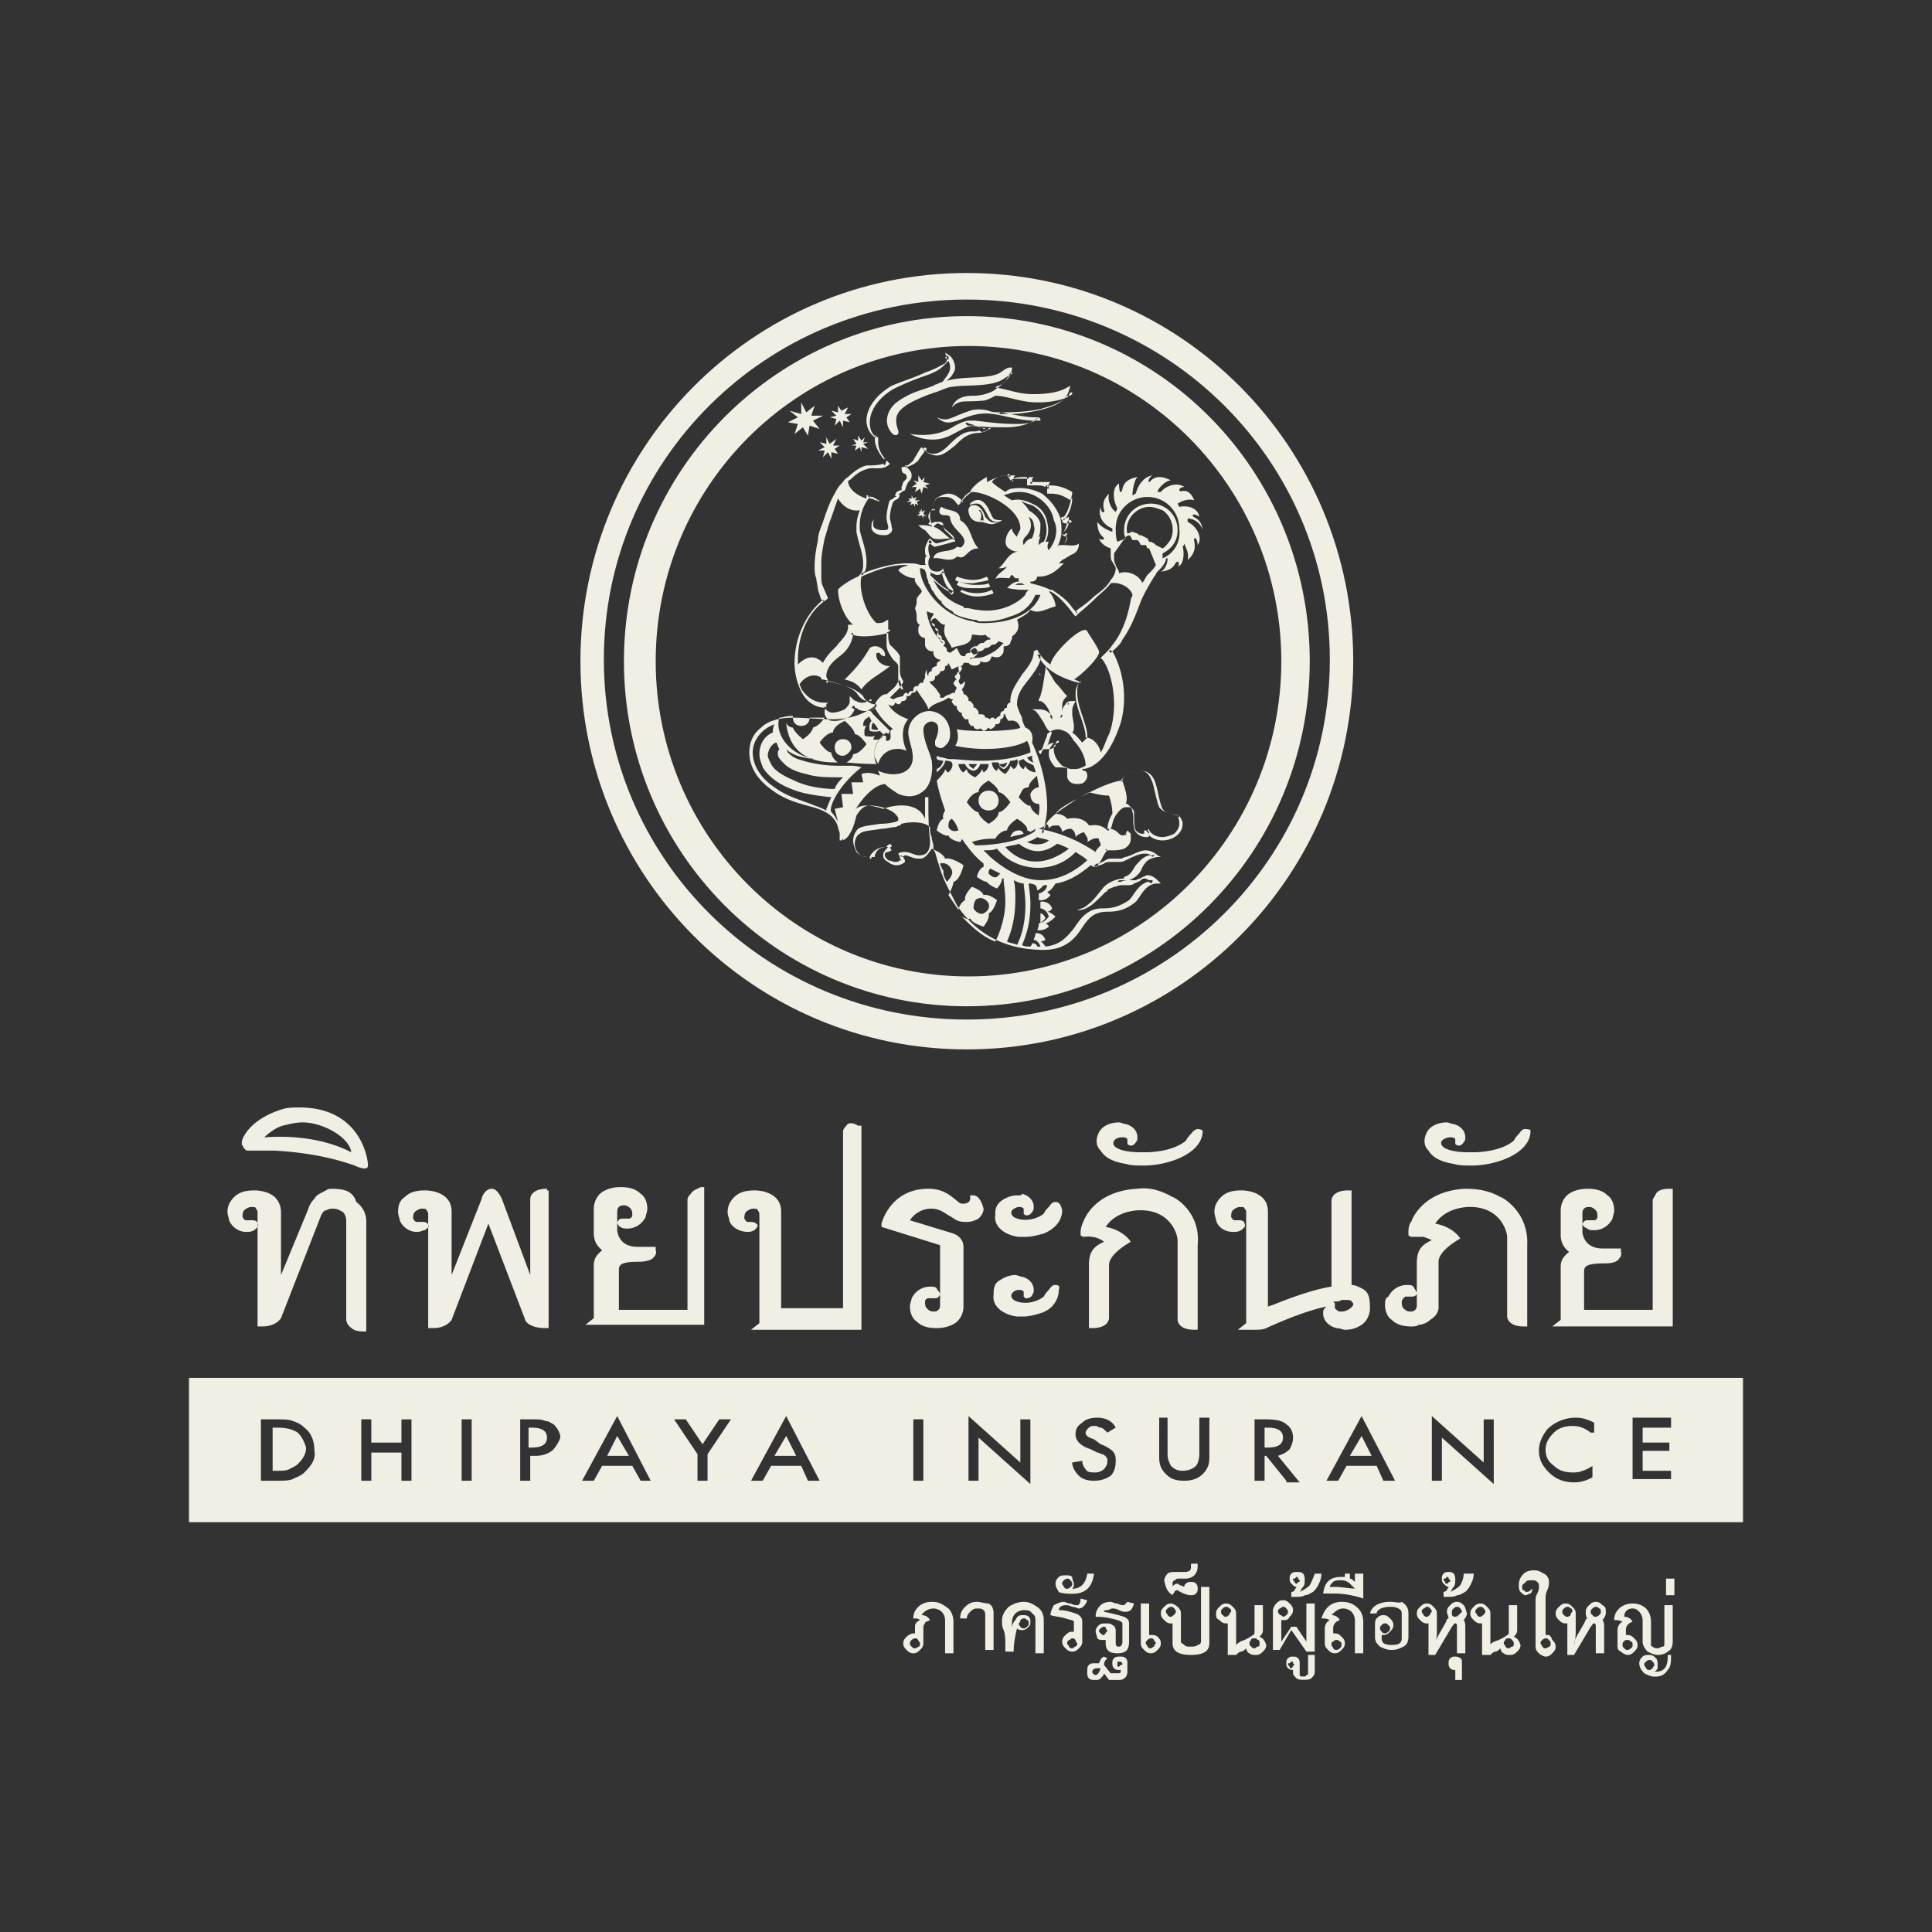 <svg width="118" height="118" viewBox="0 0 118 118" xmlns="http://www.w3.org/2000/svg">
    <rect x="0" y="0" width="118" height="118" fill="#333333" stroke="none"/>
    <g fill="#F1EFE3" fill-rule="evenodd">
        <path d="M59.051 16.674c-13.077 0-23.6 10.64-23.6 23.71 0 13.071 10.523 23.71 23.6 23.71 13.077 0 23.6-10.639 23.6-23.71 0-13.07-10.523-23.71-23.6-23.71zm0 45.597c-12.26 0-22.17-9.83-22.17-21.988 0-12.16 9.91-21.988 22.17-21.988 12.26 0 22.17 9.829 22.17 21.988 0 12.159-9.91 21.988-22.17 21.988z"/>
        <path d="M59.051 19.308c11.647 0 20.944 9.424 20.944 21.076 0 11.653-9.4 21.076-20.944 21.076-11.545 0-20.944-9.423-20.944-21.076 0-11.652 9.4-21.076 20.944-21.076zm.102 1.824c-10.523 0-19.105 8.613-19.105 19.252 0 10.64 8.582 19.252 19.105 19.252s19.105-8.613 19.105-19.252-8.582-19.252-19.105-19.252z"/>
        <path d="M54.045 40.08c.102-.405-.51-.81-.92-.506-.51.911-1.123 1.52-1.532 1.925.409.101.715.202 1.022.608.408-.608 1.123-.912 1.736-1.419-.51 0-.92-.405-.817-.81h.102c.102-.102.102.202.409.202zM51.082 25.59l-.102.406.306-.304.205.405v-.405l.408.101-.204-.304.307-.202h-.41l.205-.406-.408.203-.205-.304v.405l-.408-.101.306.304-.409.101zM55.782 30.758l.102.203v-.203l.204.102-.102-.203.204-.101h-.306l.102-.203-.204.101-.102-.202v.202h-.205l.102.102-.204.1h.307l-.103.204zM56.395 29.441l.102-.304-.204.203-.205-.304v.405l-.306-.101.204.202-.306.203h.306l-.102.304.306-.203.103.304.102-.405.306.101-.204-.202.306-.102zM52.002 27.212h.306l-.102.304.306-.203.103.304v-.304l.408.101-.306-.304.306-.1h-.306l.102-.305-.204.203-.205-.304v.304l-.306-.101.204.303zM48.732 25.895l-.204.608.51-.406.307.507.102-.608.613.203-.408-.507.613-.304h-.715l.204-.608-.51.405-.307-.608v.71l-.716-.203.511.405-.613.304zM56.395 31.366l.102-.202-.204.1v-.202l-.103.203h-.102l.102.101-.204.101h.204l-.102.102.205-.102.102.203v-.203l.204.102-.204-.203h.204zM50.367 27.313l-.409.203h.409l-.102.405.306-.304.205.405v-.405l.408.101-.204-.304.306-.202h-.408l.204-.405-.409.303-.204-.405v.405l-.409-.1zM59.97 31.884c.103 0 .307.103.41.103.306.102.51-.103.714-.103-.204 0-.51.103-.715-.102l-.204-.205c-.307-1.025-1.124-.82-1.022-.307.102.512.409.614.818.614zm.103-.102h-.205c.103-.205.103-.512-.102-.615.205-.102.307.41.307.615z"/>
        <path d="M59.255 30.86c.103-.102.307-.102.41-.102.306 0 .51.406.714.81a.563.563 0 0 0 .511.305c.102 0 .204 0 .307-.102-.103 0-.41 0-.511-.1-.205-.204-.307-.913-.818-1.115-.306-.102-.715.202-.613.304zM58.438 34c.204 0 .204.102.409 0 .306-.202.408-.506.92-.506-.512-.507-.41-1.317-1.125-1.723 0-.709-.715-.506-1.123-.81-.103 0-.205.304-.103.405.205.203.41 0 .613.203 0 .81 1.329 1.216.716 1.824-.103.101-.205 0-.307 0-.306.405-1.328.101-1.43.709.408-.101 1.021.304 1.43-.101zM60.38 35.42l-.103-.203c-.204.1-.51.202-.817.202-.409 0-.715-.101-1.022-.202l-.102.202c.306.203.715.203 1.124.203.408-.101.715-.101.92-.203z"/>
        <path d="m60.481 35.825-.102-.203c-.204.101-.51.101-.817.101-.409 0-.715-.101-1.022-.202l-.102.202c.307.203.715.203 1.124.203.409 0 .715 0 .92-.101zM59.664 36.23c-.409 0-.715-.102-.92-.203l-.102.101c.307.203.716.304 1.022.304.409 0 .817-.1 1.022-.202l-.102-.203c-.205.101-.511.203-.92.203zM60.38 49.503c.306 0 .612-.202.612-.607 0-.304-.204-.608-.613-.608-.306 0-.613.202-.613.608 0 .405.307.607.613.607zM62.218 50.72c-.204 0-.408.1-.51.405.306-.102.51-.102.817-.203-.102-.203-.205-.203-.307-.203zM63.853 56.09s-.102-.304-.307-.304v.608l.307-.304z"/>
        <path d="M63.955 55.684c.204 0 .307-.202.307-.202-.205-.507-.716-.406-.716-.406v.406c.103 0 .41.101.511.506 0 0-.306.406-.613.406 0 .304-.102.405-.102.405.409.101.715-.203.715-.203 0-.101-.204-.202-.204-.202.204 0 .613-.406.613-.406-.307-.304-.51-.304-.51-.304z"/>
        <path d="M72.844 31.467c0-.1.306 0 .408.102-.102-.608-.817-.71-1.226-.608l-.102-.203c.307-.202.715-.304 1.022-.202-.409-.912-.818-.406-.92-.608 0-.102.102-.203.307-.203-.409-.304-1.124-.101-1.43.304h-.205c0-.203.51-.71.817-.71-1.021-.506-1.226.102-1.328.102-.102 0 0-.304.205-.405-.613.101-.92.709-1.022 1.114-.102 0-.102.102-.204.102 0-.304.102-.912.306-1.115-1.124.203-.817.912-1.022.912-.102 0-.102-.405-.102-.507-.408.203-.408.912-.102 1.52l-.102.203c-.307-.203-.51-.71-.409-1.115-.613.608-.204 1.014-.306 1.115-.102.101-.205-.101-.205-.304-.204.608.205 1.114.716 1.317v.203c-.307-.102-.716-.304-.92-.608 0 .81.409.912.409 1.013 0 .101-.205.101-.307 0 .102.304.409.507.715.608V33.798c0 .203 0 .405.103.507.102.202.204.304.204.405h.102-.102c0 .203-.102.507-.307.71-.204.405-.613.708-1.021 1.012-.511.507-.92.71-1.124.912 0 0 0 .102.102.102 0 0 0-.102-.102-.102-.204-.202-.307-.405-.51-.608-.307-.304-.614-.506-.92-.709h-.103c-.408-.202-.817-.304-1.226-.405v-.101h.103c.102 0 .306-.102.306-.304h.102c.715 0 1.124-.406 1.533-.811h-.307l.102-.101.103-.102.204-.101c.102-.101.204-.101.306-.203.307-.101.511-.304.511-.709-.204.203-.613.101-.92.101.103-.202.205-.506.205-.709v-.101.101h-.102l-.102.101-.102-.1.102-.102c.204-.203.306-.406.306-.71v-.202l-.204.101h-.102s0 .101-.102.101l-.103-.1.103-.102h.102c.306-.405.408-.912.51-1.419v-.101c-.51-.304-.919-.405-1.43-.405v.101h-.102v-.101h.102v-.102l.102-.101h-1.123v.101h-.103v-.101h.103v-.203l.102-.101h-.512c-.306 0-.51 0-.714.101v.102l-.102.101v-.101h.102v-.203l.102-.101h-.409c-.51 0-.92.202-1.328.405v-.304c-.409.203-.92.608-1.022.912a1.226 1.226 0 0 0-.51.507l.102.1h-.205l.103-.1c-.205-.203-.511-.406-.818-.406-.204 0-.408.102-.613.203-.204.101-.306.304-.306.608v.203l.102-.102v.102h-.102v-.102c-.205.102-.205.304-.205.507 0 .202.103.304.103.506v.102c-.205-.102-.511-.102-.818-.102.102.102.205.203.409.304.204.203.306.406.51.507.307.101.716 0 1.022 0-.306-.203-.613-.608-1.021-.71l.102-.1c.102-.102.102-.102.204-.102v-.101.101l.205.101h.204-.102c0 .304.204.406.306.507l.307.304h.102v.101h-.102v-.1c-.307.1-.613.202-1.022.303v.101-.101c-.102 0-.204-.101-.306-.203l-.103-.1-.102.1c-.102.203-.204.406-.204.608 0 .102 0 .304.102.406h.102-.102v-.102c-.102.102-.102.304-.102.406 0 .1 0 .202.102.202h-.409c-.204-.101-.51-.101-.817-.101-.715 0-1.635.203-2.656.608v.101h-.102v-.101c.102 0 .102-.101.204-.101.102-.203.102-.406.102-.608 0-.71-.306-1.419-.409-1.926v-.304c0-.608.205-1.215.613-1.722h-.102v-.101l.102.1v.102c.103 0 .205 0 .307.102.102 0 .204 0 .204.1v-.1h.102l-.102.1v.71c0 .101-.102.203-.204.304-.102.101-.204.203-.204.405v.203c.102.304.408.405.715.405h.204c.307-.1.409-.304.307-.506 0-.203-.103-.406-.103-.608 0-.203.103-.71.205-.912l.102-.101.204-.102.102-.202-.102-.102h.102l.103-.101.204-.101.102-.304.102-.203.102-.101s.103-.102.103-.304c0-.203-.103-.304-.205-.406l-.102-.101h-.102v-.101h.102v.101c.307-.101.51-.203.715-.405.102-.203.307-.406.409-.608 0 0-.102 0-.102-.102l.102-.1.102.1s0 .102-.102.102c.204.202.51.304.715.304.409 0 .715-.304 1.124-.608.306-.304.613-.608 1.022-.71.306-.1.51 0 .92-.202l.101-.101h-.306a.784.784 0 0 0-.511-.203h-.409c-.102 0-.102-.101-.204-.101l.102-.102c.102.102.307.102.51.203.614.101 1.227.101 1.84.101s1.226-.101 1.737-.405l.306-.203h-.306c-.307 0-.92-.101-1.43-.202h-.92.102s.204 0 .204-.102c.205 0 .41.102.613.102.511 0 1.124-.102 1.635-.203.92-.203 1.737-.507 1.941-1.216l.102-.304-.204.101c-.51.304-1.226.406-2.043.406h-.102c-.818 0-1.533-.304-2.248-.406 0 0 .102-.1.204-.1.409-.204.715-.508.818-1.014v-.102h-.103c-.306 0-.51.304-.817.406-.817.304-2.043.101-3.065.405l.307-.304c.102-.203.204-.304.204-.507a1.09 1.09 0 0 0-.307-.709l-.306-.202.102.304v.1c0 .102 0 .204-.204.305-.205.101-.511.304-1.124.506-.613.304-1.328.507-2.043.811-1.022.608-1.533 1.419-1.533 2.128 0 .405.204.81.51 1.013v-.101h.103v.101h-.102v.102c0 .506.306.911.51 1.215h.103l.102.102-.102.304-.102-.102c-.307.102-.715.102-1.022.102-.409.101-.817.405-1.124.709-.204.101-.306.304-.408.405-.205.203-.307.406-.41.608-.306.507-.51 1.115-.714 1.723-.102.304-.307.71-.307 1.114-.102.507-.204 1.014-.204 1.622 0 .202 0 .506.102.709 0 .203.102.507.102.71l.205.607h.102l.102.101h-.102v-.1c-1.124.911-1.737 2.43-1.737 3.85 0 .709.204 1.418.51 1.925.307.506.818.81 1.329.81v-.101l.102.101v.102h-.102v.202c0 .203.102.304.204.406.102.1.307.1.409.1.306 0 .51-.1.817-.202.205-.101.307-.304.409-.506-.102 0-.102-.102-.204-.102l.102-.101h.102v.101s.102 0 .204.102c.205.1.307.1.511.1.204 0 .51-.1.613-.303v-.101h-.102c-.204 0-.613-.203-.715-.507-.409-.405-.92-.608-2.146-.912v.101h-.102v-.1h.102c0-.102-.102-.204-.102-.305 0-.507.409-.912.817-1.216.41-.304.716-.71.818-1.317h-.102v-.101h.102v.101c.204.101.51.101.715.101.51 0 1.022-.101 1.43-.202v-.203h.102v.101s-.102 0-.204.102v.506c0 .304 0 .507.204.81a1.4 1.4 0 0 0 .307.406c.102.101.204.203.204.304V41.397c0 .203 0 .406.205.71h.102l-.205-.507V41.5s-.102.101-.204.304c-.102.202-.409.405-.613.608-.204-.102-.715.405-.715.709-.817.608-1.737.81-2.554.81-.92 0-1.737-.1-2.452-.1-.818 0-1.533.202-1.941.607-.511.406-.716.912-.716 1.52 0 .81.41 1.621 1.43 2.33.818.609 1.738.811 2.453 1.014.715.202 1.328.506 1.532 1.216 0 .101.102.304.102.405v.405h.103c.204 0 .408-.202.51-.405.205-.304.307-.71.41-1.115.203-.304.408-.607.816-.607.716 0 1.43.303 1.635.607.102.102.102.203.102.203v.101c-.102.102-.613.203-1.124.203-.51.101-1.021.101-1.328.304l.102.101-.102-.1a1.09 1.09 0 0 0-.306.708c0 .203.102.507.204.71.204.202.409.304.715.304h.409v-.102c.102-.304.306-.506.715-.506 0-.102.102-.102.204-.203l.103.101v.102h-.205c-.306.304-.306.405-.306.506 0 .203.102.304.306.406a.784.784 0 0 0 .511.202.784.784 0 0 0 .51-.202v-.102l-.101-.202h-.102l-.103-.102h.103v.102l.204-.102c.204 0 .51.203.817.203h.102c.307 0 .511-.304.716-.608 0-.203-.103-.405-.103-.507v.102c0 .506-.204.81-.613.81h-.102c-.204 0-.51-.202-.817-.202-.102 0-.307 0-.409.101l.102.203v.1l.103.102h-.103c-.102.102-.204.102-.306.102-.102 0-.307-.102-.409-.102-.102-.101-.204-.202-.204-.304 0-.101 0-.202.204-.202l.205-.102-.103-.202h-.306c-.409 0-.817.304-.92.608h.103v.1h-.103v-.1h-.204c-.409 0-.715-.406-.715-.811 0-.203.102-.507.306-.608.205-.203.818-.203 1.329-.304.306 0 .613-.101.817-.101.102 0 .204-.102.306-.102l.103-.1c.306-.102 1.328-.204 1.736.202 0 .202 0 .405.103.608 0 .202.102.405.102.506v.102c0 .101 0 .202.102.304 0 0 .102.405.306 1.013.205.71.613 1.418 1.022 2.23 1.022 1.519 2.656 2.735 5.313 2.735 1.226 0 1.839-.608 2.247-1.216.41-.608.716-1.115 1.635-1.115.613 0 1.124-.101 1.737-.608.306-.304.51-1.013 1.226-1.114h.306l-.204-.203c-.204-.202-.409-.304-.613-.304-.102 0-.204.102-.306.102-.103.1-.205.1-.41.202h-.919c-.102 0-.102 0-.204.102h-.102.306c.205-.102.41-.102.511-.102.511-.202.715-.506.818-.81.204-.304.306-.507.92-.608h.203l-.204-.102a1.108 1.108 0 0 0-.715-.304c-.409 0-.817.304-1.226.406-.102 0-.204.1-.307.1h-.613c-.204 0-.306.102-.51.204-.103 0-.103.1-.205.1-.102.102-.102.204-.204.204l-.102-.102c.102 0 .102-.101.204-.101h.102c.205-.304.307-.608.511-.81h-.102v-.102l.102.101h.307c.204 0 .408 0 .715-.101.204-.101.408-.304.408-.608v-.304l-.204-.203-.102.203c-.102.101-.102.101-.204.101-.103 0-.205-.1-.307-.202a.784.784 0 0 0-.51-.203v.101h-.103v-.1h.204c.103-.204.103-.508.307-.812.204-.304.409-.506.613-.506h.204c.102 0 .205.101.205.304.102.202 0 .608.102.912 0 .202.102.304.204.405a.784.784 0 0 0 .51.203h.103c.102 0 .102-.102.102-.203l-.204-.203h.102l.102.102v.202c.205.203.511.304.818.304.613 0 1.226-.405 1.226-1.013 0-.203-.103-.304-.205-.507-.408-.1-.817-.1-1.021-.405-.103-.202-.205-.608-.307-1.114-.102-.406-.204-.912-.613-1.115-.204-.101-.306-.101-.51-.101-.512 0-.92.304-1.125.608h.103v.101l-.103-.101c-.715.101-1.736.608-2.656 1.114-.92.608-1.737 1.115-1.941 1.621h.102-.102c0 .102-.102.203-.102.304 0 .102 0 .102-.102.203v-.101c0-.102 0-.102.102-.203.102-.405.204-.912.204-1.317 0-1.419-.409-2.837-.92-3.952.103-.506-.102-.81-.408-.912-.102-.202-.204-.405-.204-.608-.205-.405-.307-.709-.307-.81 0-.608.307-1.014.715-1.52.307-.406.613-.81.715-1.216-.102-.101-.102-.203-.204-.304h.204v.304c.511.81 1.533 1.216 2.35 1.418v-.1h.102v.1h-.102c-.102.203-.102.406-.102.608 0 .912.613 1.926.613 2.635v.101l-.306.304c-.205-.203-.307-.405-.613-.608.102-.101.102-.202.102-.405s-.102-.507-.102-.81c0-.203 0-.305.102-.507l.102-.203h-.204c-.103 0-.307 0-.41.203-.203.202-.203.405-.203.506v.202c0 .102-.103.102-.103.102v-.101l.103-.101v-.406c0-.202 0-.405.204-.608l.102-.101-.102-.101c-.102-.102-.307-.406-.613-.71-.204-.304-.409-.709-.51-.81l-.103-.203v.203c-.102.608-.204 1.52-.409 1.824v.101h.102c.307.101.511.507.613.81l.103.102v.203l-.103-.102v-.202l-.102-.102c-.102-.101-.306-.202-.613-.202h-.408l.204.1c.204.204.306.406.51.71.103.203.205.507.512.608-.205.405-.205.81-.41.912l-.101.101h.306c.205 0 .307-.1.409-.202 0-.102 0-.203.102-.304h.102v.101c-.102 0-.204.101-.306.203v.202c0 .406.204.71.51 1.014l.205.101h.102V47.477c.102.304.307.405.613.405.102 0 .307 0 .409-.101.102-.101.204-.203.204-.405 0-.203-.102-.304-.204-.304 0 0-.102 0-.102-.102h-.103v-.101.101h.103c.51 0 1.532-.506 2.247-2.533.205-.506.307-1.216.307-1.824 0-1.114-.307-2.128-.715-2.837l-.103.102-.102-.102.102-.101s0 .101.103.101c.102-.101.51-.405.613-.71.51-.708.817-1.519 1.123-2.33.205-.506.511-1.013.818-1.52.102-.1.102-.202.204-.303.204-.203.409-.406.51-.71v-.101h.103c0 .405-.204.71-.409.81.92-.1.818-.607 1.022-.607.102 0 .102.304 0 .304.409-.102.409-.912.307-1.216 0 0 .102-.102.102-.203.102.304.306.608.204 1.013.715-.608.307-1.216.409-1.317.102-.101.204.203.204.405.307-.405 0-1.114-.613-1.418v-.203c.409 0 .817.304.92.71-.103-.811-.613-.71-.613-.913zM70.8 33.393l-.204-.102-.102-.101-.205-.101h-.102l-.102-.203-.204-.101-.205-.102h-.102l-.102-.1-.306-.102c-.103 0-.205.101-.307.101-.102-.304 0-.71.204-1.013.307-.405.716-.608 1.124-.608.307 0 .511.101.818.203.613.405.817 1.317.408 1.925-.102.101-.204.304-.408.405l-.205-.101zm-11.238 6.18c-.102 0-.204.102-.307.203v.102h-.102c-.102 0-.204.1-.204.202-.102 0-.204 0-.307-.101l-.204-.405-.409.304-.204-.102v-.101c0-.101-.102-.203-.204-.203l.102-.202c0-.102-.102-.203-.204-.203v-.101c0-.102-.103-.203-.205-.203v-.203c0-.101-.102-.202-.204-.202v-.102c0-.101-.102-.202-.204-.202v-.203l.204-.101c.204.101.306.405.613.405-.204.71.204.912.409 1.419.408-.203 1.226-.102 1.226-.811.306 0 .613.101.817 0 .102.101.204.203.306.203v.1h-.102c-.102 0-.204.102-.306.204h-.102c-.103 0-.205.1-.307.202h-.102c-.102 0-.204.102-.307.203 0 .101.103.203.205.304.102 0 .306-.101.306-.203h.102c.103 0 .205-.101.307-.202h.102c.102 0 .204-.102.307-.203h.102c.102 0 .204-.101.306-.203.102 0 .205.102.307.102l-.307.304c-.204.202-.408.304-.613.405-.204.101-.408.203-.715.203-.102 0-.306 0-.409.1v-.1h.103c.102 0 .204-.102.306-.203.102-.203 0-.304-.102-.405zM58.438 41.5c-.102 0-.102.101-.204.202 0 .102.102.203.204.304l-.102.203v.101c-.102 0-.204 0-.307.102-.102 0-.306.101-.408.202h-.205v-.202c-.102-.102-.204-.304-.306-.406l-.307-.304v-.1h.103c.102 0 .204-.102.204-.204v-.1c.102 0 .204-.102.306-.204v-.1h.103c.102 0 .204-.102.204-.204v-.1c.102 0 .204-.102.204-.204l.205.406.408-.203v.101c0 .102 0 .203.102.203-.102 0-.204.101-.204.203-.204.101-.102.202 0 .304zm-1.532-3.547v.102c0 .101.102.202.204.202v.102c0 .101.102.202.204.202l-.102.203c0 .101.102.203.204.203v.1c0 .102.103.204.205.204-.613-.507-.92-1.216-1.022-1.926.102 0 .204.102.409.102v.101c-.205.304-.205.405-.102.405zm3.167.102c-.205 0-.409 0-.613-.102-2.044-.304-3.27-2.229-3.27-3.242h.103v-.101.1l.204.102c0 .102.102.203.102.406 0 .1.102.202.102.304 0 .1 0 .1.102.202 0 .102.103.203.103.304l.102.101c.102.203.306.507.51.608v.102l.307.304c.102 0 .102.101.204.101.103.101.205.101.205.203.306.202.715.304 1.226.405.102 0 .204 0 .306.101h.409a4.13 4.13 0 0 0 1.532-.304c.716-.202 1.226-.608 1.533-1.317h.306c-.408 1.115-1.736 1.723-3.473 1.723zm-3.27-3.141.103.1c.102 0 .204.102.306.102.102 0 .204 0 .307-.101v-.101h.102v.1h-.102c.102.305.204.71.408.913.102.101.205.101.307.202v.102l-.102.101c-.103-.101-.205-.203-.205-.304-.408-.202-.715-.506-1.021-.81l-.103-.102c.103-.101 0-.101 0-.202 0 .1 0 0 0 0zm5.313.81h-.306.204c.102-.101.204-.101.409-.101 0 0 .102.101.204.101h-.51zm.715-4.154a.557.557 0 0 1 .307.506c.102.304 0 .507-.102.811-.205 0-.41.203-.511.405-.102-.202 0-.405.102-.506.409-.406.409-.81.204-1.216zm1.226 2.026c-.102-.101-.102-.304 0-.506h-.204c.204-.406.204-.81.102-1.216-.102-.507-.409-.912-.92-1.115-.408-.202-.817-.304-1.225-.202-.205-.102-.307-.203-.511-.304l.306-.102a2.075 2.075 0 0 1 1.737.203c.51.304.92.81 1.022 1.418.306.608.102 1.318-.307 1.824zm-1.021-2.735c.408.202.715.607.817 1.013.102.405.102.81-.102 1.216-.102 0-.205.101-.307.202 0-.202 0-.304.102-.506h-.102c.102-.203.102-.507.102-.81-.102-.406-.408-.609-.715-.811-.102-.203-.306-.406-.51-.608.102.1.408.202.715.304zm-1.533-1.824.102-.102.102.102v.101l-.204-.101.102.101.102.203c.103-.102.41-.102.716-.102h.306v-.101h.102v.101h-.102V29.644h.511c.204 0 .409 0 .613.101 0 0 0-.101.102-.101l.102.101v.101h-.102v.304h.102c.613 0 .818.102 1.328.406v-.102h.103c0 .406-.205 1.013-.511 1.317h-.102v.102c.102.101.204.101.306.101 0-.101 0-.101.102-.203h.102l.103.102-.307.101c-.102.203-.102.405-.306.608v.101l.204.102v-.102h.102v.102c0 .202-.102.304-.204.506h-.307l-.102.102c.307-.507.307-1.115.204-1.723-.204-.608-.613-1.114-1.123-1.52-.613-.304-1.226-.405-1.84-.304-.102 0-.306.102-.408.203-.307-.203-.613-.405-.817-.608.102-.203.51-.405.92-.405zM56.803 34c-.102-.304-.102-.406-.102-.507 0-.101 0-.203.102-.304l-.102-.101.102-.102.103.102s0 .101-.103.101c.103.101.205.203.307.203.409-.102.817-.203 1.124-.304h.102v-.102c-.102-.304-.307-.405-.409-.506-.102-.102-.306-.203-.306-.406 0-.1-.102-.202-.205-.202h-.204c-.102 0-.204 0-.306.101v.101h-.103l-.102-.1.102-.102c0-.102-.102-.203-.102-.304 0-.203.102-.304.205-.405h.102v-.304c0-.203.102-.304.204-.406.102-.101.307-.101.51-.101.307 0 .512.101.716.405l.102.102.102-.102c.205-.304.41-.506.716-.71.92 0 2.962 1.014 2.962 2.23 0 .101-.204.405-.204.507-.102-.102-.306-.304-.306-.507-.307.203-.511.81-.307 1.115.204.202.409.304.715.304-.613 0-.817.709-1.226 1.013.102 0 .307 0 .511-.101-.204.304-.613.405-.715.81 0-.202.715-.101.817-.101.102 0 .102-.203.205-.203l.204.203h.204v.203c-.204 0-.408.1-.613.304l-.102.1h.102c.409.102.818.102 1.226.102-.102.101-.204.203-.204.304l-.102.101c-.613.608-1.737 1.014-2.86.811-.205 0-.41-.101-.614-.101h-.102c-.102 0-.102 0-.102-.102-1.226-.405-1.635-1.215-1.84-1.62.307.303.716.607 1.125.81l.102-.203c-.205-.304-.511-.81-.613-1.216v-.101l-.102.101c-.103.102-.205.102-.307.102-.306 0-.51-.203-.51-.507 0-.101 0-.203.101-.405zm-4.801-4.763c.306-.304.613-.506 1.021-.608.307-.101.818.102 1.226-.202l.102-.102-.102-.1c-.306-.305-.613-.71-.613-1.217v-.304h-.102c-.306-.202-.409-.506-.409-.912 0-.608.41-1.418 1.43-2.026a15.79 15.79 0 0 1 1.942-.81c.613-.204.92-.406 1.124-.609l.306-.304c0-.101-.102-.101-.204-.202l.102-.102h.102v.304c.102.203.102.304.102.405 0 .304-.204.507-.408.811-.102.101-.102.101-.205.101-.102.102-.306.102-.408.203-.818.304-1.43.405-2.248 1.013-.51.406-.715 1.014-.51 1.52.306.71.714.507.612.203-.306-.912-.204-1.419 1.941-2.23.103 0 .205-.1.307-.1.306-.102.51-.203.817-.305.92-.202 2.248 0 3.167-.405.205-.101.307-.203.511-.304 0-.101.102-.101.102-.203h.103v.102c-.103 0-.103 0-.205.101 0 .101-.102.101-.102.203-.102.101-.102.202-.204.202l-.205.203c-.102.101-.306.203-.408.304a2.738 2.738 0 0 1-1.226.304c-.715 0-1.124.203-1.328.71.51-.507.715-.305 1.839-.406.306 0 .613-.203.817-.304.715 0 1.532.405 2.554.405h.102c.613 0 1.226-.101 1.737-.304.102-.101.102-.202.204-.304h.103v.102c-.103.101-.205.101-.307.101-.306.405-.92.608-1.635.81-.92.203-1.94.203-2.452.203-.204 0-.51 0-.715-.101-.408-.101-.817-.101-1.124 0-1.226.405-1.328.71-2.043.405.51.406.715.406 1.533.102 1.021-.406 1.532-.406 2.452-.203.51.101 1.328.304 1.94.304.103 0 .205-.101.307-.203l.102.102v.1h-.306c-.409.204-.817.204-1.328.204-.715 0-1.533-.102-2.35-.203h-.307c-.306 0-.51.101-.92.304-.612.405-1.532.71-2.758.507 0 0 1.226.709 2.452.1 1.022-.506 1.124-.708 1.84-.506.102 0 .306.102.408.102.102 0 .102 0 .204-.102v.102l-.51.202s-.103-.101-.205-.101c-.204.101-.408 0-.715.101-.409.102-.817.507-1.124.81-.306.305-.613.507-.92.507-.204 0-.408-.1-.612-.304l-.102-.1-.103.1c-.102.203-.306.507-.408.71-.205.202-.307.304-.613.405h-.102v.101c0 .203.102.304.204.304.102.102.102.102.102.203v.101l-.204.203-.102.304v.203h-.103l-.204.1-.102.204.102.1h-.102l-.102.102-.205.102c-.102.202-.204.81-.204 1.013 0 .304.102.506.102.608 0 .101 0 .202-.204.202h-.204c-.205 0-.511-.1-.511-.304v-.1c0-.102 0-.204.102-.305s.204-.203.204-.304v-.81c-.102-.102-.204-.102-.306-.203-.102 0-.205 0-.307-.101h-.102v.202c-.306-.101-1.022-.405-1.124-1.013 0-.101.102-.101.205-.203zm.306 13.071c.204.304.409.507.715.507 0 0 .102 0 .102-.101h.103v.101h-.205c-.102 0-.102.101-.306.101-.102 0-.307 0-.409-.101-.102 0-.204-.101-.204-.101l-.205-.203v.304c0 .203-.102.304-.306.507-.204.1-.51.202-.715.202-.102 0-.205 0-.307-.101-.102 0-.102-.101-.102-.203v-.202l.102-.102h-.204c-.613 0-1.022-.304-1.328-.709-.102-.101-.102-.203-.205-.405.307-.507.92-.71 1.329-.406v.102h.102c1.226.304 1.737.506 2.043.81zm-.409-4.154h-.102v.101c0 .507-.408.81-.715 1.216-.306.304-.613.608-.817 1.013-.511-.506-1.022-.405-1.533.102v-.304c0-1.317.511-2.837 1.737-3.648l.102-.101-.306-.71h-.102.102c-.102-.202-.102-.405-.102-.709v-.71c0-.506.102-1.012.204-1.519.102-.304.204-.71.306-1.013.205-.507.307-.912.511-1.419.307.507.818.81 1.328.71-.102.303-.204.607-.204 1.013v.304c.102.608.409 1.317.409 1.925 0 .203 0 .507-.205.71l-.102.1c-.51.203-1.226.71-1.226.811 0 .71.409 1.723.92 2.128h-.205zm3.065 3.85c.103-.202.205-.304.205-.405-.205-.304-.205-.507-.205-.71v-.81c-.102-.202-.204-.304-.306-.405l-.307-.304c-.102-.203-.102-.507-.102-.71v-.81l-.204.101c-.102.102-.307.102-.51.102-.614-.507-1.125-2.027-.92-2.837 1.123-.507 1.94-.71 2.656-.71h.204c-.204.102-.408.102-.613.304.102.203.613.507 1.022.507-.102.304.409.608.409.81 0 .102-.307.304-.307.507s0 .304-.102.507c.102.304.102.405.102.506v.203c0 .101.102.304.204.304-.102.101-.102.203-.102.304v.101c0 .203.205.406.409.406v.404c0 .204.204.406.409.406h.102v.102c0 .202.204.405.408.405v.101c-.102 0-.204.101-.204.203v.101c-.102 0-.306.101-.306.203v.101c-.103 0-.205.101-.205.203v.101c-.102-.101-.102-.304-.102-.405-.102.202-.102.304-.102.506l-.102.203v.101h-.102c-.103 0-.205.102-.205.203h-.102c-.102 0-.204.101-.204.203v.101h-.102c-.103 0-.205.101-.205.203l-.102-.102c-.102 0-.204.102-.204.203l-.409.101-.204.102-.205-.102.205-.202.408-.406zm-1.839 1.824.103.203c-.205.203-.103.608-.103.608s.307.101.613 0l.205.203v.1c-.102.203-.409.305-.613.203l.102-.202c-.204.101-.613 0-.613 0s-.102-.405.102-.608h-.204c0-.101 0-.405.306-.507 0-.101 0-.101.102 0zm.205.304a1.4 1.4 0 0 1 .306.406c-.102.1-.306 0-.408 0 0-.102 0-.304.102-.406zm-5.415 2.533c.306.304.817.507 1.328.608.613.203 1.328.203 2.043.203h.205c-.205.203-.409.405-.511.71-.92 0-1.84-.203-2.452-.507-.715-.304-1.226-.608-1.43-1.014-.103-.202-.205-.405-.205-.506 0-.304.205-.71.511-.81.102.1.102.303.204.404-.102.102-.102.203-.102.304 0 .203.205.406.409.608zm-.613 1.419c-.92-.608-1.328-1.419-1.328-2.128 0-.71.51-1.418 1.328-1.722-.102.202-.102.405-.102.506-.511.203-.818.71-.818 1.317 0 .304.103.507.205.811.306.507.92 1.013 1.737 1.317.715.304 1.532.406 2.452.507-.103.203-.205.507-.307.71v.1c-.204-.1-.409-.202-.715-.303-.715-.304-1.635-.507-2.452-1.115zm4.087 3.242.102-.101v.101h-.102zm10.523 2.432c.204.102.408.203.613.203 0 .202.102.71.102 1.317 0 .71-.102 1.621-.51 2.432-.205-.101-.41-.101-.614-.203.409-.912.51-1.824.51-2.634 0-.304 0-.81-.101-1.115zm-1.43-1.418-.41-.406c.307 0 .614 0 .818-.101 1.124 1.419 3.474 1.621 4.802.203.306.202.51.304.715.506-1.022.912-1.941 1.216-2.86 1.216-1.124 0-2.248-.71-3.066-1.418zm.612 1.013-.204.203c-.204.1-.409-.102-.51-.203 0-.101 0-.203.101-.304l.613.304zm-1.634-6.282c.102 0 .306-.102.408-.406h.511a.557.557 0 0 1-.306.507l-.102-.203c0 .203-.41.507-.41.507s-.51-.203-.51-.507l-.204.203c-.102 0-.307-.304-.307-.507h.409a.616.616 0 0 0 .51.406zm-.307-.406h.511c0 .102-.204.203-.204.304-.102-.101-.205-.101-.307-.304zm.613 1.723c0-.405.613-.71.613-.71s.613.406.613.71c.307 0 .715.608.715.608s-.408.608-.715.608c0 .405-.613.71-.613.71s-.613-.406-.613-.71c-.306 0-.715-.608-.715-.608s.307-.608.715-.608zM61.3 46.97c.102 0 .306-.202.408-.506.103 0 .307 0 .41-.102.101.203 0 .507-.205.608l-.205-.202c0 .202-.306.506-.306.506s-.409-.202-.409-.405l-.102.203c-.102 0-.306-.203-.306-.507h.408c0 .304.307.405.307.405zm-.307-.304c.205 0 .307 0 .511-.101 0 .203-.204.304-.204.304-.102 0-.205-.101-.307-.203zm-.204 4.56c.102-.203.409-.507.715-.507 0 0 0-.304.613-.709 0 0 .715.405.613.71 0 0 .102 0 .204.1.103-.1.205-.1.307-.202 0 .101 0 .101-.102.203-1.124.709-2.86.81-3.576.81l-.204-.202c.613-.203 1.021-.203 1.43-.203zm2.656-2.128c.102.203 0 .507 0 .71-.51-.305-.51-.608-.51-.608-.205.1-.716-.507-.716-.507l.205-.405c.102-.203.408-.203.408-.203 0-.304.409-.608.511-.71 0 .203.102.507.102.71a.616.616 0 0 0-.51.405c0 .406.204.608.51.608zm-.306-2.533c-.102 0-.307-.101-.409-.304.102 0 .204-.101.307-.101 0 .202 0 .304.102.405zm0 .203c0 .101.102.202.102.405-.102 0-.51-.101-.613-.405l-.102.202c-.102 0-.307-.202-.307-.506.102 0 .205-.102.307-.102.102.203.51.304.613.406zm-.409 4.66c.307-.1.51-.202.613-.303.204.101.51.101.715.202-.306.304-.92.304-1.328.102zm1.84.102c.306.101.51.203.714.304-1.328 1.013-2.758 1.115-3.882-.101.306-.102.613-.102.817-.203.818.608 1.533.608 2.35 0zm-6.744 2.33c-.102-.202-.204-.405-.204-.506v-.101c0-.102 0-.102-.102-.203 0-.101-.103-.203-.103-.304.307-.101.613.101.716.405.102.203-.103.507-.307.71zm8.99-.911c.307-.102.41-.102.614-.203.102-.101.306-.101.408-.101h.511c.102 0 .205 0 .409-.102.409-.202.817-.405 1.124-.405.102 0 .306 0 .408.101.103 0 .205 0 .205-.101v.101l-.102.102c-.103-.102-.103-.102-.205-.102-.408.102-.613.406-.817.608-.204.304-.307.608-.715.71v.202-.101c-.409 0-.92.203-1.226.506-.511.608-.613.811-1.022 1.115-.204.203-.409.203-.613.304.204 0 .409 0 .715-.203.205-.1.613-.506 1.022-.912.102 0 .102-.1.102-.1.102-.102.204-.102.409-.204.102 0 .306-.1.408-.1h.41c.101 0 .306 0 .408-.102.204-.101.306-.101.408-.203.103-.101.205-.101.205-.101.102 0 .102 0 .306.101h.205v.102l-.103.1c-.102-.1-.102-.1-.204-.1-.613.202-.817.81-1.124 1.114l.102.101-.102-.1c-.613.404-1.021.506-1.634.506-.92 0-1.329.608-1.737 1.216-.409.506-.818 1.013-1.737 1.114-.204-.304-.307-.304-.307-.304.103 0 .307-.101.307-.101-.204-.507-.613-.405-.613-.405 0 .202-.102.304-.102.405.102 0 .306.101.408.405h-.204c0-.101-.102-.202-.306-.202 0 .1-.103.202-.103.202-.204 0-.408 0-.51-.101.408-.912.51-1.723.51-2.533 0-.507-.102-1.014-.102-1.216.102 0 .205 0 .409.101 0 0 .102.101.102.304.102 0 .204-.101.409-.304h.204c0 .101-.102.405-.51.507v.405s.408.101.714-.304l-.204-.203s.204 0 .51-.506c.716-.101 1.431-.507 2.146-1.115l.205.102zm1.942-2.027c.102.101 0 .101 0 .101v-.1c0 .1-.102.1 0 0zm-.204-3.344c.204-.304.613-.506 1.021-.506.102 0 .307 0 .409.101.204.101.409.507.51 1.013.103.406.205.912.307 1.115.205.304.715.405 1.124.506h.102v.102h-.102c.102.101.102.304.102.405 0 .203-.102.405-.306.608-.205.101-.511.203-.715.203-.307 0-.613-.102-.818-.406v-.1l-.102.1h-.204V51.023v-.1h-.102c-.205 0-.307-.102-.41-.204-.101-.202-.101-.608-.101-.912 0-.202 0-.304-.102-.405l-.307-.304h-.102c.204-.506-.204-1.216-.204-1.52zm-2.759 1.216c.204-.101.51-.304.715-.405.409.101.818.203 1.226.203.102.304.205.709.205 1.114-.205.304-.307.71-.307 1.013-.102-.1-.409-.405-1.022-.304h-.102s-.306-.608-1.328-.405c0 0-.204-.304-.715-.304.204-.304.715-.608 1.328-.912zm-1.941 1.52s0-.101 0 0c.102 0 .204.101.204.304.102-.203.307-.203.613-.203 0 0 .205.203.205.406a.784.784 0 0 1 .51-.203c.103 0 .307.203.307.507.102-.102.204-.203.51-.304.103.202.307.405.205.608.204-.102.409-.304.715-.203v.101c.102.203.102.203.102.304-.102.102-.306.304-.306.406-1.226-.811-2.35-1.216-3.474-1.419.307-.101.409-.203.409-.304zm-1.533-5.877c-.204.203-2.86.304-3.882.102.102.405.102.709-.102 1.013 1.941.405 3.78.101 4.393-.304.102.202.204.405.204.71-1.021.404-2.145.506-3.065.506-.715 0-1.328-.102-1.839-.102-.204 0-.408-.1-.51-.1-.103 0-.307-.102-.307-.102v.202s.204.102.409.102c-.102.304-.205.405-.409.506v.203s.51-.405.51-.71c.103 0 .307 0 .41.102.102.203 0 .405-.205.608-.102 0-.204-.203-.204-.203 0 .203-.409.608-.51.71.101.608.306 1.216.51 1.823 0 0-.204.304-.102.507-.307.101-.409.71-.409.71s.51.405.715.303c.102.304.715.406.715.406s.103-.102.103-.203c.408.608.817 1.115 1.328 1.52v.203c-.307.1-.409.608-.409.608s.409.304.613.304c.102.202.613.405.613.405s.307-.304.307-.608h.102v.101c0 .203.102.71.102 1.317 0 .71-.204 1.622-.613 2.432-.817-.304-1.43-.912-2.043-1.52.204.102.408.203.51.102.103.304.818.506.818.506s.408-.506.306-.81c.307-.102.511-.81.511-.81s-.51-.406-.817-.305c-.102-.304-.715-.507-.715-.507s-.511.507-.41.811c-.203.101-.408.405-.408.608l-.613-.912c.102-.203.307-.608.307-.81.408-.102.613-1.014.613-1.014s-.715-.506-1.124-.405c-.102-.304-.613-.507-.817-.608 0-.203-.103-.405-.103-.507-.102-.81-.102-1.722-.102-2.229v-.405h-.204v1.317c-.409-1.013-1.737-.912-2.554-.608-.307-.101-.715-.202-1.022-.202-.306 0-.613.1-.715.303.306-.506 1.022-1.52 1.839-1.62.204.202.51.405.817.607.511.203 1.022.203 1.43-.101.511-.304.716-1.115.614-1.925-.103-.507-.511-1.216-.511-1.925 0-.304.408-.608.715-.406.204.102.306.406 0 1.115v.202c0 .102.102.203.204.203.205.101.307 0 .511-.203.102-.1.204-.304.204-.607 0-.71-.408-1.318-1.226-1.42-.715 0-1.328.609-1.328 1.318 0 .608.613 1.621 0 2.23-.408.405-1.226.405-1.839.1 0 .102.102.203.102.305-.51-.203-.817-.203-1.123-.102l.102.507h-.715l.102.71h-.715l.102.81-.511.101.204.81c-.102-.202-.204-.405-.408-.607-.205-.304.51-1.723 1.839-2.736-.307-.101-.613-.101-.716-.101h-.715a7.678 7.678 0 0 1-2.452-.406c-.306-.1-.51-.304-.613-.405l-.102-.203.102.102c.307.202.613.405 1.635.506-1.737-.304-2.452-1.722-2.146-2.533.205 0 .41-.101.716-.101h.102v.101c0 .304.204.507.51.507.307 0 .511-.203.511-.507H50.367s-.307.507-.715.608c0 0 0 .304-.613.71 0 0-.511-.406-.613-.71 0 0-.307 0-.409-.304.204 2.128 1.84 2.432 2.963 2.432h.204c-.204-.101-.408-.405-.408-.608-.307 0-.716-.608-.716-.608s.41-.608.818-.608c0-.405.715-.71.715-.71s.613.508.613.812c.306 0 .715.607.715.607s-.409.608-.817.608c0 .203-.205.406-.409.507.92.101 1.84.101 1.84.101s-.205-.304-.103-.912c.102-.506.51-.911.715-1.013l.102.102.102-.203-1.021-1.013c-.102-.102-.102-.203-.205-.203.103-.101.205-.101.307-.203.204.406.51.81 1.124 1.318-.409 0 .102.709-.409.709-.102 0 .102-.405-.204-.304-.307.202-.613.81-.511 1.317l.204.405c.205-.81 1.022-1.114 1.737-.81-.409-.912-.204-1.621.102-1.925-.51-.203-.92-.406-1.226-.912l.205.101c.102 0 .204-.101.204-.203l.204.102c.102 0 .205-.102.205-.203h.102c.102 0 .204-.101.204-.203v-.101h.102c.102 0 .205-.101.205-.203h.102c.102 0 .204-.101.204-.202.204.405.613.81.715 1.216.307-.406.818-.406 1.226-.71l.205.102h.102l-.102.101c0 .101.102.203.204.304h.102v.101c0 .102.102.203.204.304h.103v.102c0 .1.102.202.204.304h.204v.1c0 .102.102.305.205.305h.102c0 .101.102.203.204.203s.204 0 .204-.102c0 .102.103.102.205.203.102 0 .204-.101.306-.203l.102.102c.103 0 .205-.102.307-.203v-.101c.102 0 .306 0 .306-.203v-.101c.103 0 .205-.102.205-.203v-.101h.102c0 .1.102.304.204.405.511-.101.613.203.715.405zm-3.78 6.282c-.306.102-.51 0-.613-.202 0-.203 0-.406.205-.507.204.203.306.405.408.71zm1.226 4.155c.205-.102.511.101.613.304.102.304-.102.506-.306.608-.205.101-.511-.102-.613-.304 0-.304.102-.608.306-.608zm5.517-11.957v.102h-.102l.102-.102h-.102.102zm-1.839-1.824c.102.102.102.102.102.203l-.102-.203v.203-.203zm-.306 1.824v.102-.102zm.92 3.141c0-.1 0-.304.101-.405l.205-.304-.307.101-.306.304-.102.102c0 .101-.103.202-.103.202l-.102-.1v-.102s.102 0 .205-.102c.102-.304.204-.608.306-.81v-.101c.409-.406.817-.304 1.022-.203.306.101.408.304.613.608 0 0 .715.71.715 1.52-.204.101-.409.202-.613.202h-.307c-.306-.101-.613-.101-.817-.101h-.102c-.204-.203-.409-.507-.409-.81zm3.984-6.788c-.102.1-.205.304-.409.506l-.204.203-.102.101-.103.102.103.1c.408.507.715 1.622.715 2.737 0 .608-.102 1.317-.307 1.824-.204.405-.306.81-.51 1.114-.103-.507-.511-.912-.92-.912 0-.81-.613-1.722-.613-2.634 0-.203 0-.406.204-.71l.102-.1h-.102c-.102 0-.204-.102-.306-.102.51-.304 1.634-1.419 1.532-1.723-.102-.304-.613-1.013-.715-1.216-.204-.506-2.145 1.318-2.248 2.027a2.4 2.4 0 0 1-.817-.912l-.204.101c0 .507-.307.912-.715 1.419-.307.506-.716 1.013-.716 1.621v.101c-.102 0-.204.102-.204.203v.101c-.102 0-.204.102-.204.203-.102 0-.205.101-.205.203v.1c-.102 0-.204.102-.306.204l-.102-.102c-.102 0-.205 0-.205.102l-.204-.102h-.102c0-.101-.102-.202-.204-.202h-.205v-.102c0-.101-.102-.202-.204-.304h-.102v-.101c0-.101-.102-.203-.205-.304h-.102v-.101c0-.102-.102-.203-.204-.304h-.102v-.102l-.102-.202a.77.77 0 0 0 .204-.507c-.102.101-.204.203-.307.203l-.102-.203.102-.203c0-.1 0-.202-.102-.304.102 0 .102-.1.205-.202 0-.102 0-.203-.103-.203.103 0 .205-.101.205-.203h.306l.102.102c.205.101.511.101.613-.102v-.1c.205.1.511.1.613-.102l.103-.203c.204.102.51.102.613-.101.102-.101.102-.203.102-.304v-.203c.102 0 .306 0 .408-.202 0-.102.103-.203.103-.304v-.102c.306-.202.51-.506.306-1.013.307-.203.613-.304.817-.608.511.304 1.022-.101 1.533-.203 0-.304-.204-.709-.409-.912h.102c.41.203.92.71 1.43 1.419l.103.101.102-.101c.204-.203.613-.507 1.124-1.013.306-.304.613-.507.92-.912.612-.101 1.225.304 1.328.71 0 .1-.103.202-.103.303-.204 1.115-.51 1.925-1.021 2.635zm2.554-4.763c-.102.203-.307.406-.51.608-.103.102-.103.203-.205.304 0 .102-.102.102-.102.203-.205-.507-.92-.81-1.43-.608 0-.203-.205-.405-.205-.507-.102-.202-.102-.304-.102-.506h-.102.102v-.203l.715-1.013-.102-.102.102.102.204-.102v-.1.1l.102.102.103.202h.306l.102.102.102.202h.307l.102.203h.102l.409 1.013zm.409-.405v-.304c.613-.304.92-.81.92-1.419 0-.912-.716-1.62-1.636-1.62-.92 0-1.634.708-1.634 1.62 0 .203 0 .304.102.507l-.51.203c-.103-.203-.103-.608-.103-.81 0-1.115.92-1.926 1.941-1.926 1.124 0 1.941.912 1.941 1.925.102.81-.306 1.52-1.021 1.824z"/>
        <path d="M52.002 45.653c0-.304-.205-.507-.511-.507-.307 0-.511.203-.511.507s.204.507.51.507c.205 0 .512-.304.512-.507zM56.906 97.836c-.307 0-.613.101-.818.304-.204.203-.306.405-.306.71.204 0 .306 0 .408.1-.204.102-.306.203-.306.406v.405h-.102c-.102 0-.307.101-.409.203-.102.101-.204.202-.204.405s.102.304.204.405c.102.102.204.203.409.203.204 0 .306-.101.408-.203.103-.1.205-.202.205-.405v-.912c0-.101 0-.202.102-.304 0-.101.102-.101.306-.202a.563.563 0 0 0-.51-.304c.102-.203.408-.406.715-.406.204 0 .408.102.51.203a.77.77 0 0 1 .205.507v2.026h.51v-1.925c0-.304-.101-.608-.306-.81-.408-.305-.613-.406-1.021-.406zm-.818 2.736s-.102.101-.204.101-.102 0-.204-.101c-.103-.102-.103-.102-.103-.203 0-.101 0-.101.103-.203 0 0 .102-.1.204-.1s.102 0 .204.1c0 .102.102.102.102.203 0 .101 0 .203-.102.203zm3.576-2.736c-.306 0-.51.101-.715.304-.204.203-.307.405-.307.71h.41c0-.203.101-.305.203-.406.103-.101.205-.203.41-.203.203 0 .306 0 .408.102.102.1.102.202.102.304v2.127h.51v-2.229c0-.304-.101-.506-.306-.608-.204 0-.51-.101-.715-.101zm2.86 0c-.306 0-.612.101-.919.304-.204.203-.408.507-.408.81 0 .203 0 .406.102.608.102.304.102.507.102.811v.507h.51c0-.507.103-1.014.205-1.419.102.101.204.101.307.101.102 0 .204 0 .408-.202.102-.101.102-.203.102-.304 0-.101 0-.203-.102-.304-.102-.101-.204-.101-.408-.101-.205 0-.307.1-.41.304a.77.77 0 0 0-.203.506v.405-.81a.77.77 0 0 1 .204-.507.784.784 0 0 1 .51-.202c.205 0 .41 0 .512.202.204.102.204.304.204.406v2.026h.51v-2.026c0-.304-.101-.608-.408-.811-.306-.203-.51-.304-.817-.304zm-.204 1.115s.103-.102.205-.102.102 0 .204.102c.102 0 .102.1.102.202 0 .102 0 .102-.102.203 0 0-.102.101-.204.101s-.102 0-.205-.101c0 0-.102-.101-.102-.203.102-.101.102-.101.102-.202zm3.474-.912c-.102 0-.204 0-.409-.102-.204 0-.306-.101-.408-.101-.205 0-.409.101-.613.203-.102.202-.205.405-.205.608.307.1.613.1.92.202.306.102.51.102.51.203v.608h-.101c-.205 0-.307.101-.41.202-.101.102-.203.203-.203.406 0 .202.102.304.204.405.102.101.204.203.409.203.204 0 .306-.102.408-.203.102-.101.205-.203.205-.405v-1.216c0-.203-.103-.405-.41-.507-.306-.101-.612-.202-1.02-.202 0-.203.204-.304.408-.304.102 0 .204 0 .409.1.204 0 .306.102.408.102.205 0 .409-.202.511-.506l-.409-.102c0 .304-.102.406-.204.406zm0 2.33c0 .101 0 .101-.102.203-.102 0-.102.101-.204.101-.103 0-.103 0-.205-.101 0-.102-.102-.102-.102-.203 0-.101 0-.101.102-.203.102 0 .102-.1.205-.1.102 0 .102 0 .204.1 0 .102.102.203.102.203zm-.306-3.026c.817 0 1.226-.41 1.328-1.23h-.409c-.102.615-.409.923-.92.923.103-.103.103-.205.103-.308 0-.102-.102-.205-.102-.41-.103-.102-.205-.102-.41-.102-.101 0-.306 0-.408.102-.102.103-.204.205-.204.41s.102.308.204.513c.307.102.613.102.818.102zm-.511-.82s.102-.102.204-.102.102 0 .204.102c0 0 .103.103.103.205 0 .103 0 .103-.103.205 0 0-.102.103-.204.103s-.102 0-.204-.103c0-.102-.102-.102-.102-.205 0-.102 0-.102.102-.205zm3.678 1.516c-.102 0-.205 0-.409-.102-.204 0-.306-.101-.409-.101-.306 0-.51.101-.613.203-.204.202-.306.405-.306.709.204 0 .51 0 .92.101.51.102.715.203.715.304v1.115c0 .202-.103.304-.205.304-.204 0-.204-.102-.204-.304v-.71c0-.1-.102-.303-.204-.303-.103-.102-.205-.102-.41-.102-.101 0-.306 0-.408.102-.102.1-.204.202-.204.405 0 .101.102.304.102.405.102.101.204.101.409.101h.102v.203c0 .405.204.608.715.608.51 0 .715-.203.715-.71v-1.114c0-.202-.102-.304-.306-.405a10.675 10.675 0 0 0-1.226-.304c0-.101.102-.101.204-.101s.204-.102.307-.102c.102 0 .204 0 .408.102a.778.778 0 0 0 .409.1c.306 0 .409-.202.51-.506l-.408-.101-.204.203zM67.53 99.76l-.102.101c-.102 0-.102 0-.205-.1l-.102-.102c0-.102 0-.102.102-.203 0 0 .103-.101.205-.101s.102 0 .102.101c0 0 .102.101.102.203-.102 0-.102.101-.102.101zm.817 1.419c-.102 0-.204 0-.306.102-.102.102-.102.204-.102.306 0 .102 0 .204.102.306.102.102.204.102.306.102h.102v.102c0 .102-.102.102-.204.102h-.409l-.408-.51c0-.204.102-.306.204-.408l-.204-.102c-.205.102-.205.204-.307.408h-.204c-.204 0-.307 0-.409.102-.102.102-.102.204-.102.408s0 .307.102.409c.102.102.205.102.409.102.102 0 .204 0 .306-.102.103-.102.205-.205.205-.307l.306.409h.613c.307 0 .511-.204.511-.51v-.511c0-.102 0-.204-.102-.306-.102-.102-.204-.102-.409-.102zm-1.43 1.122a.22.22 0 0 1-.204-.204c0-.102.102-.204.306-.204h.204c-.102.306-.204.408-.306.408zm1.532-.612-.102.102c-.102 0-.102 0-.102-.102v-.204h.204l.103.102c0 .102 0 .102-.103.102zm1.84-1.828h-.103v-1.925h-.51v2.432c0 .203.102.304.204.405.102.102.204.203.408.203.205 0 .307-.101.41-.203.101-.1.203-.202.203-.405s-.102-.304-.204-.405c-.102-.102-.306-.102-.409-.102zm.204.71c-.102 0-.102.101-.205.101-.102 0-.102 0-.204-.101 0-.102-.102-.102-.102-.203 0-.101 0-.101.102-.203 0 0 .102-.1.204-.1.103 0 .103 0 .205.1 0 .102.102.102.102.203-.102.101-.102.203-.102.203zm3.371-3.648v3.445c0 .507-.408.71-1.124.71-.715 0-1.123-.203-1.123-.71v-1.216h-.103c-.204 0-.306-.101-.408-.202-.102-.102-.205-.203-.205-.406 0-.202.103-.304.205-.405.102-.101.204-.203.408-.203.103 0 .307.102.41.203.101.101.203.203.203.405v1.723c0 .101.103.101.205.202.102.102.204.102.408.102.103 0 .307 0 .41-.102.101 0 .203-.1.203-.202v-3.344h.511zm-2.35 1.216c-.102 0-.204.101-.204.101-.102.102-.102.102-.102.203 0 .025.006.044.016.06l.07.082.016.06c.102.102.102.102.204.102.103 0 .103-.101.205-.101 0-.026.006-.045.016-.06l.07-.083.016-.06a.289.289 0 0 0-.066-.16l-.036-.043c-.102-.101-.102-.101-.205-.101zm1.635-2.635v.203a.77.77 0 0 1-.204.507.784.784 0 0 1-.511.202h-.51c-.103 0-.103.102-.205.102-.102.101-.102.101-.102.202v.203c0-.101.204-.203.306-.203.102.102.204.102.409.203 0-.101 0-.101.102-.203.102-.101.204-.101.306-.101.103 0 .205 0 .307.101.102.102.102.203.102.304 0 .102 0 .203-.102.304-.102.102-.204.102-.307.102-.204 0-.51-.102-.817-.304-.102 0-.102 0-.204.101 0 .101-.102.101-.102.203-.307-.203-.41-.406-.511-.912 0-.102.102-.304.204-.406.102-.1.307-.1.51-.1h.512c.306 0 .408-.102.408-.305v-.203h.41zm3.78 4.459c.102-.102.205-.203.205-.406v-1.52h-.511v1.52c0 .203 0 .304-.102.304-.103.102-.307.203-.511.304-.307.102-.409.203-.511.304v-1.925c0-.202-.102-.304-.204-.405-.103-.101-.205-.203-.409-.203s-.307.102-.409.203c-.102.101-.204.203-.204.405 0 .203 0 .304.204.406.102.1.205.202.409.202h.102v1.925h.511c.102-.101.204-.202.306-.202.103 0 .205-.102.307-.203 0 .101.102.304.204.304.102.101.205.101.409.101s.306-.101.409-.202c.102-.102.204-.203.204-.406-.102-.304-.204-.405-.409-.506zm-1.839-1.317c-.102 0-.102.1-.204.1s-.102 0-.204-.1c-.103-.102-.103-.102-.103-.203 0-.101 0-.101.103-.203 0 0 .102-.101.204-.101s.102 0 .204.101c.102 0 .102.102.102.203-.102.101-.102.101-.102.203zm1.737 1.925c-.102 0-.102.101-.204.101s-.102 0-.205-.101c-.102-.102-.102-.102-.102-.203 0-.101 0-.101.102-.203 0-.1.103-.1.205-.1s.102 0 .204.1c.102 0 .102.102.102.203 0 .101 0 .203-.102.203zm2.963.304h.51v-2.939h-.51v2.33l-.613-.911h-.307l-.613.912V98.95h.103c.204 0 .306 0 .408-.203.102-.101.205-.203.205-.405 0-.203-.103-.304-.205-.406-.102-.101-.204-.202-.408-.202-.205 0-.307.1-.409.202-.102.102-.204.304-.204.406v2.431h.408l.715-1.216.92 1.318zm-1.635-2.23c0-.1-.102-.1-.102-.202 0-.101 0-.101.102-.203.102 0 .102-.101.205-.101.102 0 .102 0 .204.101 0 0 .102.102.102.203 0 .101 0 .101-.102.203 0 0-.102.1-.204.1-.103-.1-.103-.1-.205-.1zm1.635 3.648c0 .102-.102.102-.204.102-.103 0-.205 0-.205-.102v-.709c0-.101 0-.203-.102-.304-.102-.101-.204-.101-.306-.101-.103 0-.205 0-.307.101-.102.101-.102.203-.102.304 0 .101 0 .203.102.304.102.101.204.101.307.101v.203c0 .101.102.203.204.304.102.101.306.101.409.101.204 0 .408 0 .51-.101.103-.101.205-.203.205-.405v-1.014h-.409v1.216h-.102zm-.817-.506-.103.101c-.102 0-.102 0-.102-.101l-.102-.102c0-.101 0-.101.102-.101l.102-.101c.103 0 .103 0 .103.101l.102.101s-.102 0-.102.102zm1.021-4.965c-.204.202-.408.304-.613.405.102-.101.102-.203.205-.304.102-.101.102-.304.102-.405 0-.102 0-.304-.102-.406-.103-.1-.205-.1-.409-.1-.102 0-.204 0-.307.1-.102.102-.102.203-.102.304 0 .102 0 .203.102.304.103.102.205.203.307.203 0 .101-.102.101-.102.203-.102.101-.102.101-.205.101v.304h.205c.204 0 .51 0 .613-.101.204 0 .306-.102.51-.203a1.4 1.4 0 0 0 .307-.405c.102-.203.204-.406.204-.71h-.408a4.919 4.919 0 0 1-.307.71zm-.817-.102s-.102 0-.102-.101l-.102-.101c0-.102 0-.102.102-.102l.102-.1c.102 0 .102 0 .102.1l.102.102c0 .101 0 .101-.102.101 0 0 0 .101-.102.101zm2.758 1.115c-.306 0-.613.101-.817.304-.204.203-.306.405-.409.71.205 0 .307 0 .511.1a.557.557 0 0 0-.306.507v.912c0 .203.102.304.204.405.102.102.204.203.409.203.204 0 .306-.101.408-.203.103-.1.205-.202.205-.405s-.102-.304-.205-.405c-.102-.102-.204-.203-.408-.203h-.102v-.304c0-.202.102-.405.408-.506a.563.563 0 0 0-.51-.304c.204-.203.408-.406.715-.406.204 0 .408.102.51.203a.77.77 0 0 1 .205.507v2.026h.51v-1.925c0-.304-.102-.608-.306-.81-.306-.305-.613-.406-1.022-.406zm-.51 2.432c.102-.102.102-.102.204-.102s.102 0 .204.102c.102 0 .102.101.102.202 0 .102 0 .102-.102.203 0 0-.102.101-.204.101s-.102 0-.204-.1c0-.102-.103-.102-.103-.204 0-.1 0-.202.103-.202zm1.736-4.155h-.408v.507c-.102-.101-.205-.203-.307-.203v-.304h-.306v.203h-.205c-.715 0-1.021.304-1.123 1.013h.715c.51 0 1.124.102 1.737.304v-1.52h-.103zm-1.532.811h-.409c0-.101.102-.203.205-.304.102-.101.306-.101.51-.101.205 0 .41.101.511.202l.307.304c-.409 0-.818-.101-1.124-.101zm3.27.912c-.716 0-1.125.304-1.227.71h.409c0-.203.306-.406.817-.406.205 0 .307 0 .511.101.204.102.204.203.204.406v1.418c0 .304-.204.405-.613.405-.408 0-.613-.1-.613-.405v-.203h.103c.204 0 .306-.1.408-.202.102-.102.205-.203.205-.405 0-.203-.103-.304-.205-.406-.102-.101-.204-.202-.408-.202-.205 0-.307.1-.409.202-.102.102-.102.304-.102.406v.709c0 .304.102.405.306.608.205.101.409.202.715.202.307 0 .511-.1.716-.202.204-.102.306-.304.306-.608v-1.419c0-.304-.102-.506-.409-.71-.102.102-.408 0-.715 0zm-.614 1.621c0-.101 0-.101.102-.202.103-.102.103-.102.205-.102s.102 0 .204.102c.102.1.102.1.102.202 0 .101 0 .101-.102.203 0 0-.102.101-.204.101s-.102 0-.205-.101c-.102-.102-.102-.203-.102-.203zm4.598 1.723c.204 0 .306.102.306.102.102 0 .102.204.102.306v1.02h-.408v-.612h-.061a.335.335 0 0 1-.246-.102c-.102-.102-.102-.204-.102-.306 0-.102 0-.204.102-.306.102-.102.205-.102.307-.102zm4.802-5.27c.306 0 .408.102.613.203a.557.557 0 0 1 .306.507c0 .084 0 .24-.059.406l-.086.202a1.102 1.102 0 0 0-.059.347v2.287h.136c.09.004.182.034.272.304.103.102.205.203.205.406 0 .202-.102.304-.205.405-.102.101-.204.203-.408.203-.102 0-.307-.102-.409-.203-.102-.101-.204-.203-.204-.405v-2.889a.773.773 0 0 1 .102-.354c.102-.202.102-.304.102-.405 0-.203 0-.203-.102-.304-.102-.101-.204-.101-.307-.101-.204 0-.306 0-.408.101h.061l.023.002-.042.009a.413.413 0 0 0-.133.08l-.011.01c-.103.102-.103.102-.103.203 0 .101 0 .203.103.203.102.101.102.101.204.101s.204-.101.204-.101c.062-.061.086-.085.096-.117l.005-.036.001.051c0 .081 0 .162-.052.244l-.05.06c-.102 0-.204.102-.306.102-.102 0-.205-.102-.307-.203-.102-.101-.102-.304-.102-.405 0-.304.102-.507.307-.71.102-.1.306-.202.613-.202zm-3.27 2.027c.205 0 .307.102.409.203.102.101.204.203.204.405v1.925c0-.1.205-.202.511-.304.204-.1.409-.202.511-.304.088 0 .1-.074.102-.223v-1.6h.511v1.52c0 .202-.102.303-.204.405.204.101.306.202.408.506 0 .203-.102.304-.204.406-.102.101-.204.202-.409.202-.204 0-.306 0-.408-.101-.103 0-.205-.203-.205-.304-.102.101-.204.203-.306.203-.102 0-.205.101-.307.202h-.51v-1.925h-.103c-.204 0-.306-.101-.408-.202-.103-.102-.205-.203-.205-.406 0-.202.102-.304.205-.405.102-.101.204-.203.408-.203zm-1.43-.101c.204 0 .306.101.409.203.102.1.102.202.204.506 0 .102-.102.304-.204.406.102.1.102.304.102.405v1.621h-.511v-1.621c0-.101 0-.203-.102-.203s-.102.102-.205.203l-1.021 1.722h-.409v-1.925h-.102c-.204 0-.307-.101-.409-.202-.102-.102-.204-.203-.204-.406 0-.202.102-.304.204-.405.102-.101.205-.203.409-.203s.306.102.409.203c.102.101.204.203.204.405v1.162c-.001.075-.005.198-.025.356l-.017.114.028-.071c.017-.04.036-.081.056-.122l.06-.122.409-.709c.102-.202.102-.304.204-.304 0-.101-.102-.304-.102-.405 0-.203.102-.304.204-.405.102-.102.205-.203.409-.203zm3.167 2.23c-.102 0-.204 0-.204.1-.102.102-.102.102-.102.203 0 .101.102.101.102.203.102.101.102.101.204.101s.102-.101.204-.101c.103 0 .103-.102.103-.203 0-.101-.103-.203-.103-.203-.102-.1-.102-.1-.204-.1zm2.248 0c-.102 0-.205.1-.205.1-.102.102-.102.102-.102.203 0 .101.102.101.102.203.103.101.103.101.205.101s.204-.101.204-.101c.102 0 .102-.102.102-.203 0-.101 0-.101-.102-.203-.102-.1-.102-.1-.204-.1zm-7.254-1.926c-.102 0-.102.101-.204.101-.103.102-.103.102-.103.203 0 .025.007.044.016.06l.07.082.017.06c.102.102.102.102.204.102s.102-.101.204-.101c0-.102 0-.102.102-.203 0-.101-.102-.203-.102-.203-.102-.101-.102-.101-.204-.101zm1.839 0c-.102 0-.204.101-.204.101-.103.102-.103.102-.103.203v.203c.103.1.103.1.205.1s.204-.1.204-.1l.102-.102.027-.026.075-.075c0-.101-.102-.203-.102-.203-.102-.101-.102-.101-.204-.101zm1.43 0c-.102 0-.204.101-.204.101-.102.102-.102.102-.102.203 0 .025.006.044.016.06l.07.082.016.06c.102.102.102.102.204.102s.102-.101.205-.101c0-.102.102-.102.102-.203 0-.101-.102-.203-.102-.203-.103-.101-.103-.101-.205-.101zm-1.94-2.128c.101 0 .203 0 .306.101.102.102.102.304.102.406 0 .101 0 .304-.102.405-.103.101-.103.203-.205.304.205-.101.409-.203.613-.405.102-.203.205-.406.205-.71h.613c0 .304-.103.507-.205.71a1.4 1.4 0 0 1-.306.405c-.205.101-.307.203-.511.203-.088.086-.325.099-.52.1l-.297.001v-.304s.102 0 .204-.101c0-.102.102-.102.102-.203-.102 0-.204-.101-.306-.203-.103-.101-.103-.202-.103-.304 0-.1 0-.202.103-.304.102-.1.204-.1.306-.1zm-.103.304-.086.086-.016.015c-.102 0-.102 0-.102.102l.102.101c0 .101 0 .101.102.101s.102-.101.102-.101c.102 0 .102 0 .102-.101l-.102-.102c0-.1 0-.1-.102-.1zm9.502 1.723c-.103-.102-.205-.203-.41-.203-.203 0-.306.101-.408.203-.102.1-.204.202-.204.405 0 .101 0 .304.102.405-.102 0-.102.102-.204.304l-.409.71c-.102.202-.204.405-.204.607.102-.405.102-.709.102-.81v-1.115c0-.202-.102-.304-.205-.405-.102-.101-.204-.203-.408-.203-.205 0-.307.102-.409.203-.102.101-.204.203-.204.405 0 .203.102.304.204.406.102.1.204.202.409.202h.102v1.925h.409l1.021-1.722c.103-.101.103-.203.205-.203s.102.102.102.203v1.621h.51v-1.621c0-.101 0-.304-.101-.405.102-.102.204-.304.204-.406 0-.304 0-.405-.204-.506zm-1.942.608s-.102.1-.204.1-.102 0-.204-.1c-.103-.102-.103-.102-.103-.203 0-.101 0-.101.103-.203 0 0 .102-.101.204-.101s.102 0 .204.101c.102 0 .102.102.102.203-.102.101-.102.101-.102.203zm1.737 0s-.102.1-.204.1-.102 0-.204-.1c-.103-.102-.103-.102-.103-.203 0-.101 0-.101.103-.203 0 0 .102-.101.204-.101s.102 0 .204.101c.102 0 .102.102.102.203 0 .101 0 .101-.102.203zm4.393 2.431c0 .409 0 .715-.204.919-.204.306-.409.408-.817.408-.205 0-.409-.102-.613-.204-.205-.204-.307-.408-.307-.612 0-.204.102-.306.205-.409.102-.102.306-.102.408-.102.205 0 .307.102.409.205.102.102.102.306.102.408 0 .204 0 .306-.204.408h.102c.51 0 .715-.306.715-.919v-.102zm-1.277.307h-.05c-.103 0-.205.102-.205.102l-.05.05c-.052.056-.052.072-.052.154 0 .102.102.102.102.204.102.102.102.102.204.102s.205-.102.205-.102c0-.102.102-.102.102-.204s-.102-.204-.102-.204l-.051-.05c-.056-.052-.072-.052-.154-.052zm-1.072-3.448c.306 0 .613.102.817.304.204.203.306.507.306.81v1.318c0 .101 0 .203.103.203.102.101.204.101.306.101.102 0 .204-.101.307-.101.102 0 .102-.102.102-.203v-2.33h.51v2.229c0 .304-.102.506-.306.608-.102.101-.306.202-.613.202-.204 0-.409-.101-.613-.202-.204-.203-.306-.406-.306-.608V98.95a.77.77 0 0 0-.205-.507c-.102-.101-.204-.203-.408-.203-.307 0-.511.203-.511.507.204 0 .408.101.51.304-.306.101-.408.304-.408.506v.304h.102c.204 0 .307.102.409.203.102.101.204.203.204.405 0 .203-.102.304-.204.406-.102.101-.205.202-.409.202-.102 0-.306-.101-.409-.202-.204-.102-.204-.203-.204-.406v-.912c0-.202.102-.405.307-.506-.205-.101-.307-.101-.511-.101 0-.304.102-.507.306-.71.205-.202.511-.304.818-.304zm-.307 2.23c-.102 0-.204 0-.204.1-.102 0-.102.102-.102.203 0 .102 0 .102.102.203.102.101.102.101.204.101s.204-.1.204-.1l.05-.051c.053-.055.053-.072.053-.153 0-.1 0-.202-.103-.202-.102-.102-.102-.102-.204-.102zm2.35-3.75h.51v1.014h-.51zm4.7-12.26v8.815H11.543v-8.815h94.914zm-47.304 2.33v3.952h.613v-2.634l3.167 2.837V86.69h-.613v2.635l-3.167-2.838zm28.3 0v3.952h.613v-2.634l3.168 2.837V86.69h-.613v2.635l-3.168-2.838zm8.787.102c-.715 0-1.328.304-1.737.709-.307.405-.51.81-.51 1.317 0 .507.203.912.612 1.318.409.405.92.607 1.533.607.408 0 .715-.1 1.124-.303v-.71c-.103.102-.205.102-.307.203-.102 0-.204.101-.307.101-.204.102-.408.102-.613.102-.408 0-.817-.102-1.123-.406-.409-.304-.511-.608-.511-1.013 0-.405.204-.71.51-1.013.307-.304.716-.406 1.124-.406.41 0 .716.102 1.124.406h.205v-.608c-.409-.203-.716-.304-1.124-.304zm-18.901.101h-.715v3.75h.613v-1.52h.102l1.226 1.52v.1h.817l-1.328-1.62c.307-.102.511-.203.715-.406.102-.203.205-.405.205-.71 0-.303-.103-.607-.409-.81-.204-.203-.613-.304-1.226-.304zm-35.452 0h-.715l1.43 2.128v1.621h.613v-1.621l1.43-2.128h-.715l-1.021 1.52-1.022-1.52zm29.424-.101h-.51v2.432c0 .405.101.709.408 1.013.306.304.613.405 1.124.405.408 0 .817-.101 1.124-.405.306-.304.408-.608.408-1.013v-2.432h-.613v2.229c0 .304-.102.608-.204.71-.204.202-.51.303-.817.303-.307 0-.511-.101-.716-.304-.102-.202-.204-.405-.204-.71V86.59zm-33.613-.102-2.145 3.952h.715l.51-.912h1.84l.51.912h.614l-2.044-3.952zm-15.018.203h-.613v3.75h.613v-1.723h1.839v1.722h.613V86.69h-.613v1.419h-1.84V86.69zm25.337-.203-2.145 3.952h.715l.51-.912h1.84l.408.912h.715l-2.043-3.952zm-15.385.203h-.86v3.75h.614v-1.52h.306c.409 0 .715-.102 1.022-.305.204-.202.408-.506.51-.81 0-.304-.204-.608-.408-.81-.204-.102-.307-.204-.511-.204-.153-.076-.306-.095-.546-.1h-.127zm-15.623 0h-1.072v3.75l1.072-.001c.355-.001.69-.013.869-.101.204-.101.51-.203.715-.405.409-.406.715-.811.613-1.318 0-.608-.204-1.114-.613-1.418-.204-.203-.409-.304-.715-.406-.153-.076-.422-.095-.719-.1h-.15zm39.386 0h-.613v3.75h.613v-3.75zm10.625-.101c-.409 0-.715.101-.92.304-.306.202-.408.405-.408.709 0 .405.306.71.92.912l.408.203c.102 0 .204.1.307.1.102 0 .102.102.204.102 0 .026.006.045.016.06l.07.083.016.06v.203c0 .1-.102.304-.204.405a.784.784 0 0 1-.511.203c-.307 0-.51 0-.613-.203a.77.77 0 0 1-.204-.507l-.613.102c0 .304.204.608.408.81.205.203.511.304.92.304.408 0 .715-.101 1.021-.304.205-.202.307-.506.307-.912 0-.202 0-.405-.204-.608a2.197 2.197 0 0 0-.716-.405l-.408-.304c-.307-.101-.511-.203-.511-.405 0-.102.102-.203.204-.304.102-.102.205-.102.409-.102.102 0 .204.102.306.102.103 0 .205.101.41.304l.51-.304c-.204-.406-.613-.608-1.124-.608zm-38.21.101h-.613v3.75h.613v-3.75zm54.352-.203-2.145 3.952h.715l.511-.912h1.839l.409.912h.715l-2.044-3.952zm18.901.102h-2.35v3.749h2.35v-.507h-1.736v-1.216h1.634v-.506h-1.634v-.912h1.736v-.608zm-85.105.608c.511 0 .92.101 1.226.304.307.304.409.608.511.912 0 .405-.204.709-.51 1.013-.103.101-.307.203-.512.304-.204.101-.408.101-.715.101h-.306v-2.634zm31.06.506.612 1.216h-1.328l.715-1.216zm-10.32 0 .715 1.216h-1.328l.613-1.216zm45.464 0 .613 1.216h-1.328l.715-1.216zm-5.72-.506c.612 0 .919.202.919.608 0 .405-.307.608-.92.608h-.204v-1.216h.204zm-44.954 0c.613 0 .92.202.92.608 0 .405-.307.608-.92.608h-.205v-1.216zm-12.26-14.591c-.205 0-.307.101-.511.202-.205.102-.409.203-.511.406-.204.202-.307.405-.409.709l-1.634 3.952v-3.85c0-.406-.205-.811-.511-1.014-.307-.203-.715-.304-1.124-.304-.51 0-.92.101-1.226.405-.307.304-.409.608-.409.912 0 .203.102.406.102.507.103.304.511.71 1.022.71h.102c.102 0 .205 0 .409-.102.102-.101.306-.203.204-.405 0-.102-.102-.203-.306-.203h-.409c-.102 0-.204-.203-.204-.203 0-.101 0-.304.102-.405.102-.101.306-.203.409-.203.204 0 .306 0 .306.102.102.101.102.202.102.202v6.992h.307c.51 0 .92-.203 1.124-.507l2.452-6.282c.102-.203.204-.304.306-.304.204-.101.307-.101.409-.101.306 0 .408.101.613.202a.77.77 0 0 1 .204.507v6.08s0 .202.204.405c.205.202.41.304.818.304h.204v-6.688a1.44 1.44 0 0 0-.613-1.216c-.204-.709-.817-.81-1.532-.81zm-5.109-2.33h1.635c1.839.1 3.474.405 4.904.911 0 0 .817.406.817 0 0-.506-.51-3.546-4.189-3.546-.306 0-.715 0-1.021.101-1.022.304-2.044.912-2.452 1.824 0 0-.102.304 0 .405.102.203.204.304.306.304zm2.146-1.52c.408-.102.817-.203 1.226-.203 1.226 0 2.86.912 2.963 1.824-2.35-1.216-5.109-.912-5.313-.912.204-.203.715-.608 1.124-.71zm16.142 3.85c-1.021 0-1.021.608-1.021.608v4.66l-1.737-4.66c-.102-.203-.307-.608-.613-.608-.409 0-.613.506-.613.608l-1.84 4.66v-3.85c0-.506-.204-.81-.51-1.013-.307-.203-.715-.304-1.124-.304-.51 0-.92.101-1.226.405-.306.203-.409.507-.409.912 0 .203.103.406.103.507.102.304.51.71 1.021.71h.102c.103 0 .307-.102.409-.102.102-.101.307-.203.204-.304 0-.101-.102-.203-.306-.203h-.409c-.102 0-.204-.202-.204-.202 0-.102 0-.304.102-.406.102-.101.307-.202.409-.202.204 0 .306 0 .306.101a.313.313 0 0 1 .102.203v6.991h.307c.51 0 .92-.202 1.124-.506l2.247-5.877 2.248 5.877c0 .1.307.506 1.226.506h.204v-8.41h-.102v-.101zm18.288-3.85c-.204.202-.204.303-.204.405V79.9h-3.78v-5.877c0-.506-.205-.81-.511-1.013-.307-.203-.715-.304-1.124-.304-.51 0-.92.101-1.226.405-.307.304-.409.608-.409.912 0 .203.102.406.102.507.103.405.613.71 1.124.71.102 0 .205 0 .409-.102.102-.101.204-.203.204-.304 0 0-.102-.203-.408-.203h-.205c-.102 0-.204-.202-.204-.202 0-.102 0-.304.102-.406.102-.101.307-.202.409-.202.204 0 .306 0 .306.101.102.101.102.203.102.304v6.586l-.51.405h6.743V68.755h-.205c-.306-.202-.613-.202-.715 0zm12.77 4.66c-.101 0-.203 0-.408.304a1.4 1.4 0 0 0-.306.406c-.511.405-1.328.506-1.84.202-.101-.101-.204-.202-.101-.405.102-.101.306-.203.408-.203h.102c.103 0 .205.102.205.102V74.126l.102.101h.102c.204 0 .307-.203.307-.203.102-.101.102-.202.102-.304 0-.405-.307-.709-.715-.81 0 .101-.103.101-.307.101-.306 0-.613.101-.92.304-.408.304-.408.608-.408.912-.102.71.613 1.216 1.43 1.317h.409c.409 0 .715-.101 1.124-.202.715-.304 1.124-.811 1.124-1.419-.103-.507-.307-.507-.41-.507zm8.685-4.458s-.204 0-.409.304a1.4 1.4 0 0 0-.306.405c-.715.608-1.941.71-2.452.71h-.307c-.715 0-1.226-.102-1.532-.304-.102-.102-.204-.203-.102-.406.102-.101.204-.202.51-.202h.103c.102 0 .204.101.204.101V69.87s.102.101.204.101c.205 0 .307-.202.307-.202.102-.102.102-.203.102-.304 0-.406-.306-.71-.715-.81-.102 0-.307-.102-.409-.102-.51 0-1.021.202-1.226.608-.204.405-.204.81.102 1.114.307.507.92.71 1.533.81.306.102.715.102 1.022.102h.102c1.43 0 3.576-.709 3.576-2.128-.103-.1-.307-.1-.307-.1zm20.025 0c-.102 0-.205 0-.409.304a1.4 1.4 0 0 0-.306.405c-.716.608-1.942.71-2.452.71H89.7c-.715 0-1.226-.102-1.532-.304-.103-.102-.205-.203-.103-.406a.784.784 0 0 1 .511-.202h.102c.103 0 .205.101.205.101V69.87s.102.101.204.101c.204 0 .307-.202.307-.202.102-.102.102-.203.102-.304 0-.406-.307-.71-.715-.81-.103 0-.307-.102-.409-.102-.51 0-1.022.202-1.226.608-.204.405-.204.81.102 1.114.307.507.92.71 1.533.81.306.102.715.102 1.021.102h.102c1.43 0 3.576-.709 3.576-2.128 0-.1-.306-.1-.306-.1zm-28.71 9.525c-.101 0-.203 0-.408.304a1.4 1.4 0 0 0-.306.405c-.511.405-1.328.507-1.84.203-.101-.102-.204-.203-.101-.406.102-.101.204-.202.408-.202h.102c.103 0 .205.101.205.101V79.192l.102.101h.102c.102 0 .307-.101.307-.202.102-.102.102-.203.102-.304 0-.406-.307-.71-.715-.81-.103 0-.307-.102-.41-.102-.306 0-.612.101-.919.304-.408.202-.408.608-.408.912-.102.709.613 1.216 1.43 1.317h.409c.306 0 .715-.101 1.021-.203.716-.202 1.124-.81 1.124-1.418.102-.304-.102-.304-.204-.304zM59.46 73.01h-.205v.203c0 .202-.204.304-.408.304-.102 0-.205 0-.307-.102-.51-.405-.92-.81-1.839-.81-2.35 0-2.86 2.128-2.86 2.128v.202l3.575 1.115V79.699c0 .1 0 .202-.102.304-.102.1-.204.1-.306.1-.205 0-.307-.1-.409-.202-.102-.101-.102-.304-.102-.405 0-.101.102-.203.204-.203h.409c.204 0 .204-.101.306-.202 0-.203-.204-.304-.204-.406-.102-.101-.204-.101-.409-.101-.51 0-.92.304-1.123.71 0 .1-.103.303-.103.506 0 .304.103.71.41.912.306.304.714.405 1.225.405.409 0 .817-.101 1.124-.304.306-.202.51-.608.51-1.013v-3.648c0-.608-.612-.81-.612-.81l-2.657-.811a1.55 1.55 0 0 1 1.329-.71c.408 0 .715.203 1.021.406.205.101.307.203.511.304.204.101.409.101.613.101.307 0 .51-.101.715-.202.205-.203.307-.406.307-.608-.102-.406-.307-.81-.613-.81zm-17.266-.101c-.205.202-.205.304-.205.405v6.688H37.8V77.57c0-.304.103-.507 1.226-.507.409 0 .818-.101.92-.304.204-.202.102-.405.102-.405v-.203h-1.124c-1.124 0-1.226-.912-1.226-1.013v-1.115c0-.101 0-.202.102-.304.103-.1.205-.1.307-.1.204 0 .306.1.409.202.102.101.102.304.102.405 0 .101-.102.203-.205.203h-.408c-.205 0-.205.101-.307.202 0 .102.102.304.205.304.102.102.306.102.408.102.511 0 .92-.304 1.124-.71 0-.101.102-.304.102-.506 0-.304-.102-.71-.408-.912-.307-.304-.716-.406-1.226-.406-.41 0-.818.102-1.124.304-.307.203-.511.608-.511 1.014v1.52c0 .304.102.709.51 1.013-.204.203-.51.405-.51.912v3.242l-.511.406h7.254v-8.41h-.204c-.205.1-.511.202-.613.405zm59.767-.304c-.408 0-.715.101-.817.304-.102.202-.204.304-.204.405v6.688h-4.19v-2.33c0-.305.103-.508 1.227-.508.51 0 .817-.1.92-.304.204-.202.101-.405.101-.405v-.202h-1.123c-1.124 0-1.227-.912-1.227-1.014v-1.114c0-.102 0-.203.103-.304.102-.102.204-.102.306-.102.205 0 .307.102.409.203.102.101.102.304.102.405 0 .102-.102.203-.204.203h-.409c-.204 0-.204.101-.307.203 0 0 0 .202.307.304.102.1.204.1.409.1.51 0 .92-.303 1.124-.708 0-.102.102-.304.102-.507 0-.304-.102-.71-.409-.912-.306-.304-.715-.405-1.226-.405-.409 0-.817.101-1.124.304-.306.202-.51.608-.51 1.013v1.52c0 .304.101.71.51 1.013-.204.203-.51.405-.51.912v3.243l-.512.405h7.357v-8.41h-.205zm-18.799 6.08c-.204-.102-.408-.203-.613-.203v-5.776h-.204c-1.022 0-1.022.608-1.022.608v5.269c-1.328.203-3.065.912-3.575 1.115l-.307.1v-5.775c0-.506-.204-.81-.51-1.013-.307-.203-.716-.304-1.125-.304-.51 0-.919.101-1.226.405-.306.304-.408.608-.408.912 0 .203.102.406.102.507.102.405.51.71 1.022.71h.102c.102 0 .204 0 .408-.102.103-.101.307-.203.205-.405 0-.102-.102-.203-.307-.203h-.306c-.102 0-.205-.203-.205-.203 0-.101 0-.304.103-.405.102-.101.306-.203.408-.203.205 0 .307 0 .307.102.102.101.102.101.102.304V80.813l-.51.405h1.02c.205 0 .512 0 .716-.1 0 0 2.145-1.014 3.678-1.318l-.102.101c-.102.102-.102.203-.102.304 0 .507.408.81.817.912.204 0 .409.101.51.101.41 0 .716-.1 1.022-.303.307-.203.511-.608.511-1.014 0-.709-.102-1.013-.51-1.216zm-1.226 1.418h-.102c-.102 0-.204-.101-.306-.203V79.597l-.102-.101c.204 0 .408 0 .51-.101h.103c.306 0 .51 0 .51.101.103.101.103.101.103.203-.103.202-.409.405-.716.405zm-10.318-6.992c-.716-.405-1.43-.608-2.146-.506-2.043.101-2.963 1.216-3.27 1.925-.101.203-.204.507-.204.71v.202s.103.101.205.101c.817-.101 1.226.304 1.226.304-.715.304-.92.71-.92 1.419v3.85h.205c1.021 0 1.021-.608 1.021-.608v-3.242c0-.71 1.328-1.419 1.328-1.419s-.408-.71-1.532-.912c.204-.304.715-.912 1.941-1.013 2.043-.101 2.452 1.52 2.452 1.824v4.864s0 .607 1.022.607h.204v-5.167c.204-2.027-1.43-2.939-1.532-2.939zm20.024 0c-.715-.405-1.43-.506-2.145-.506-2.044.101-2.963 1.216-3.27 1.925 0 .101-.102.101-.102.203-.102.202-.102.405-.102.506v.202s.102.102.204.102h.716c.306.102.51.203.51.203-.715.304-.919.71-.919 1.418V79.7c0 .1 0 .202-.102.304-.102.1-.205.1-.307.1-.204 0-.306-.1-.408-.202-.103-.101-.103-.304-.103-.405 0-.101.103-.203.205-.304h.408c.205 0 .307-.101.307-.203 0-.101-.102-.202-.204-.405-.103-.101-.205-.101-.409-.101-.51 0-.92.304-1.124.709-.204.101-.204.304-.204.507 0 .304.102.709.408.912.307.304.716.405 1.226.405.103 0 .307 0 .41-.101.203 0 .51-.102.714-.304.511-.304.511-.71.511-.71v-2.837c0-.71 1.328-1.418 1.328-1.418s-.408-.71-1.532-.912c.204-.304.715-.912 1.941-1.014 2.043-.1 2.452 1.52 2.452 1.824v4.864s0 .608 1.022.608h.204V76.05c.102-2.027-1.533-2.939-1.635-2.939z"/>
    </g>
</svg>
